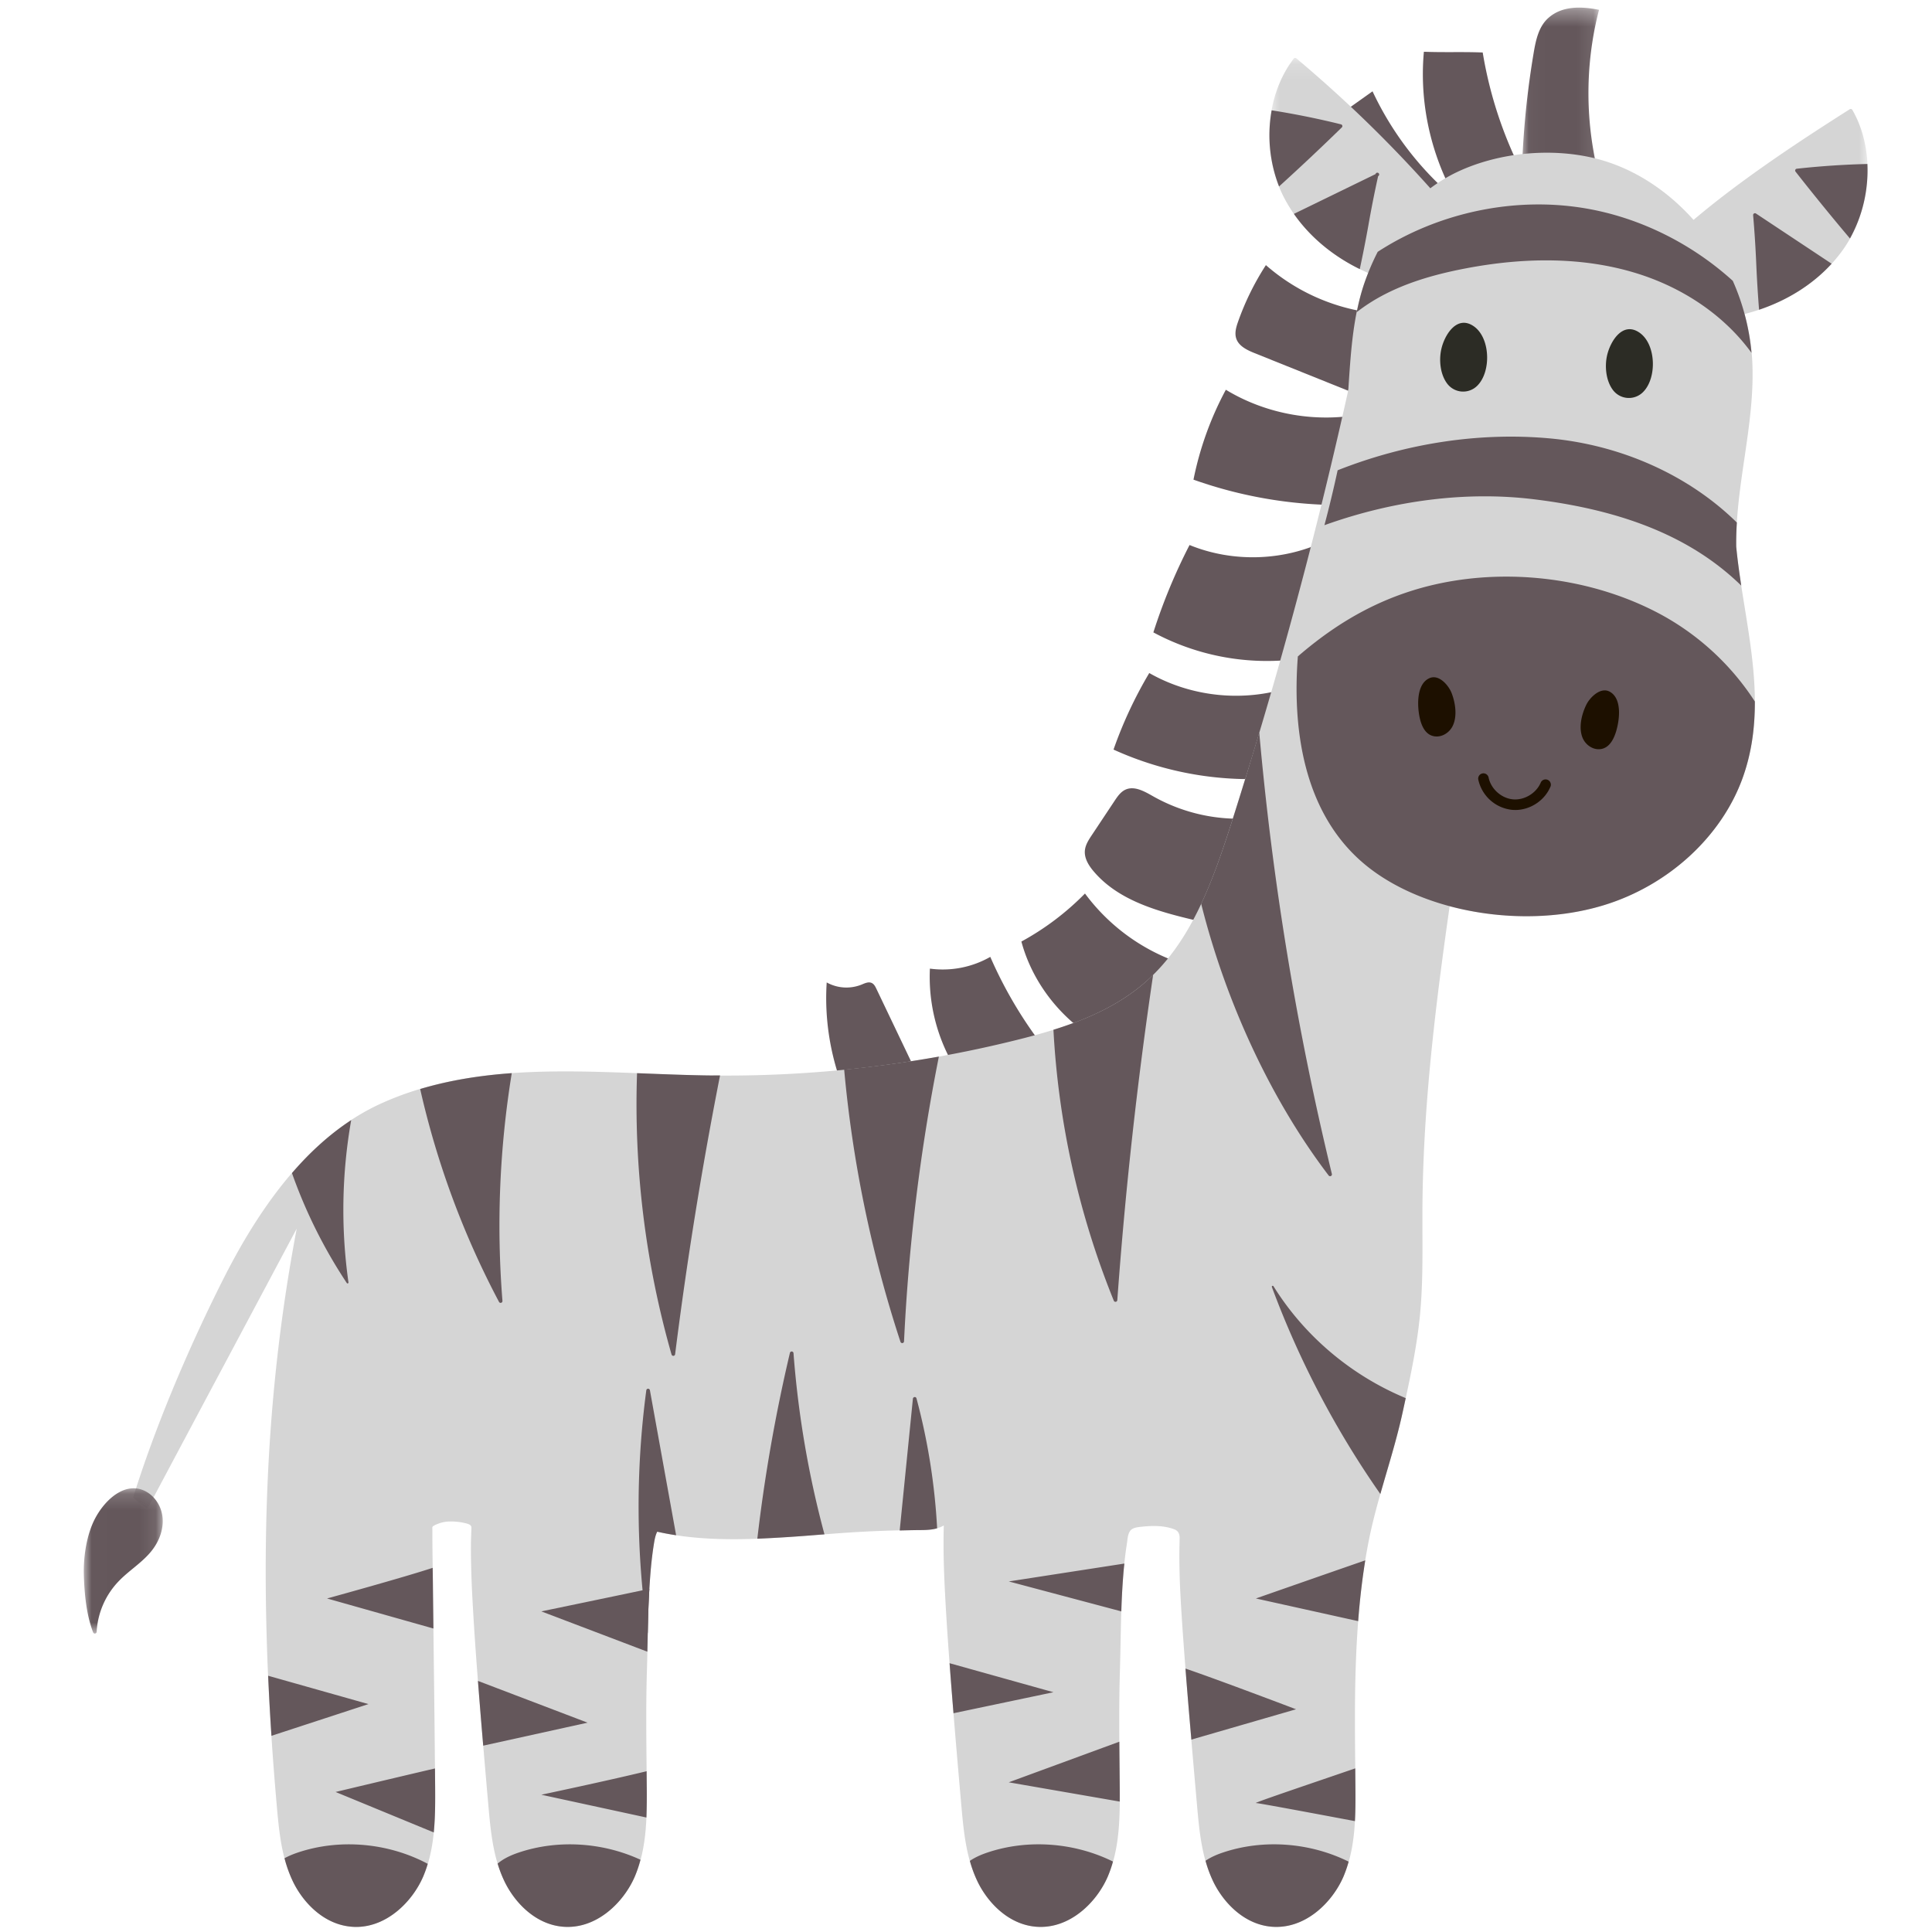 <svg xmlns="http://www.w3.org/2000/svg" xmlns:xlink="http://www.w3.org/1999/xlink" width="120" height="120"><defs><path id="a" d="M.09.316h4.877v11.762H.09z"/><path id="c" d="M0 .133h37.158v53.312H0z"/><path id="e" d="M.088.157h4.904v9.022H.088z"/></defs><g fill="none" fill-rule="evenodd"><path fill="#64575B" d="M80.112 42.688c-2.861.939-6.114.609-8.729-.885a26.3 26.3 0 0 0-2.22 4.755 20.459 20.459 0 0 0 10.285 1.754M78.004 50.8a10.815 10.815 0 0 1-6.395-1.348c-.53-.301-1.153-.658-1.707-.404-.297.137-.492.422-.673.694l-1.418 2.134c-.194.292-.394.6-.427.949-.046.477.23.925.54 1.291 1.592 1.885 4.167 2.546 6.57 3.105l2.753.64m-4.117 1.894a12.272 12.272 0 0 1-5.74-4.257 16.753 16.753 0 0 1-3.95 2.983c.89 3.303 3.561 6.067 6.832 7.066m-4.907.17a26.507 26.507 0 0 1-3.856-6.284 5.947 5.947 0 0 1-3.751.73 10.925 10.925 0 0 0 3 8.047m-3.523-.93-2.799-5.86c-.068-.144-.148-.3-.293-.366-.2-.093-.43.019-.633.103a2.525 2.525 0 0 1-2.162-.136c-.2 3.091.56 6.238 2.15 8.896"/><g transform="matrix(-1 0 0 1 99.468 .157)"><mask id="b" fill="#fff"><use xlink:href="#a"/></mask><path fill="#64575B" d="M.09 11.03c.934-3.44.956-7.126.06-10.577C1.275.227 2.471.204 3.317.977c.58.529.758 1.357.889 2.13a54.37 54.37 0 0 1 .76 8.971" mask="url(#b)"/></g><path fill="#64575B" d="M94.718 11.063a25.599 25.599 0 0 1-2.624-7.803c-1.286-.05-2.37.004-3.654-.046-.316 3.454.56 6.956 2.426 9.879m-.616-.851a19.569 19.569 0 0 1-4.999-6.57l-2.538 1.805c-.265.188-.547.4-.635.713-.096.339.064.693.23 1.003a16.328 16.328 0 0 0 7.293 6.984m-4.404 3.25a12.355 12.355 0 0 1-6.57-2.96 16.645 16.645 0 0 0-1.727 3.51c-.118.334-.226.7-.118 1.039.154.484.68.73 1.15.92 2.638 1.059 5.274 2.119 7.91 3.18m-1.052.566c-2.93.618-6.089.08-8.65-1.474a20.153 20.153 0 0 0-2.011 5.584 27.322 27.322 0 0 0 10.075 1.563m-1.844 2.227c-2.618 1.272-5.78 1.372-8.475.27a35.305 35.305 0 0 0-2.247 5.427 14.9 14.9 0 0 0 8.597 1.695c1.044-.111 2.289-.262 2.968.54"/><path fill="#D5D5D5" d="M8.287 92.955c1.295-4.145 3.279-8.945 5.586-13.517 2.848-5.646 6.068-9.217 9.842-10.918 5.074-2.287 10.819-2.06 16.375-1.843 1.261.049 2.565.1 3.833.12A74.772 74.772 0 0 0 63.125 64.6c2.78-.69 5.659-1.592 7.889-3.49 2.892-2.463 4.248-6.16 5.49-10.05a306.254 306.254 0 0 0 8.386-32.217c.011-.053.06-.097.114-.091a.114.114 0 0 1 .11.097l5.182 35.63a.125.125 0 0 1 0 .033c-1.001 6.888-1.903 13.64-1.946 20.511-.003.523-.001 1.047 0 1.572.006 1.653.012 3.363-.148 5.038-.193 2.023-.634 4.039-1.06 5.988l-.026.122c-.277 1.269-.647 2.531-1.004 3.752-.407 1.39-.828 2.829-1.11 4.275-.452 2.31-.707 4.85-.803 7.997-.06 1.949-.042 3.931-.023 5.849l.01 1.32c.015 1.8.03 3.841-.744 5.629-.701 1.62-2.395 3.283-4.467 3.106-1.743-.15-3.013-1.548-3.62-2.806-.665-1.377-.843-2.891-.992-4.584-.177-2.007-.352-4.015-.519-6.023a412.442 412.442 0 0 1-.334-4.238c-.058-.788-.13-1.827-.186-2.882a47.816 47.816 0 0 1-.072-2.36c-.002-.325.005-.647.012-.97l.006-.259c.006-.292-.097-.469-.323-.557-.691-.266-1.456-.228-2.114-.156-.176.02-.345.044-.485.119-.256.138-.297.47-.337.791-.008.065-.015.128-.025.187-.074.47-.136.975-.188 1.544a49.634 49.634 0 0 0-.17 3.22c-.01.444-.02.89-.028 1.334-.012.578-.023 1.157-.04 1.736-.06 1.949-.042 3.931-.024 5.849l.012 1.32c.013 1.801.028 3.841-.745 5.629-.702 1.62-2.397 3.283-4.467 3.106-1.743-.15-3.013-1.548-3.62-2.806-.665-1.376-.843-2.89-.993-4.584-1.093-12.37-1.163-15.246-1.102-17.535-.467.286-1.03.29-1.579.291a72.447 72.447 0 0 0-4.436.16c-.598.04-1.205.089-1.818.136-3.338.258-6.79.526-9.966-.196-.115.215-.168.51-.213.796-.075.474-.137.98-.188 1.544a49.634 49.634 0 0 0-.17 3.22c-.012.444-.02.89-.03 1.334-.01.578-.022 1.157-.04 1.736-.06 1.949-.04 3.931-.022 5.849l.01 1.32c.014 1.8.03 3.841-.743 5.629-.702 1.62-2.402 3.284-4.468 3.106-1.743-.15-3.013-1.548-3.62-2.806-.665-1.377-.843-2.891-.992-4.584a1092.588 1092.588 0 0 1-.517-6.067c-.064-.788-.126-1.575-.186-2.362-.05-.66-.098-1.32-.143-1.979a173.669 173.669 0 0 1-.179-3.006 68.819 68.819 0 0 1-.067-2.065c-.004-.268-.005-.535-.004-.803.002-.304.014-.607.025-.911l.004-.117a.564.564 0 0 0-.006-.15c-.033-.124-.225-.181-.367-.212a3.714 3.714 0 0 0-1.119-.099 2.008 2.008 0 0 0-.563.128c-.124.047-.264.1-.35.183-.024.024-.024.071-.02.148l.002.068c-.003.742.008 1.498.018 2.228l.012.951c.012 1.15.026 2.298.04 3.447l.042 3.46a2090.81 2090.81 0 0 1 .059 5.814c.012 1.8.028 3.84-.745 5.628-.667 1.54-2.233 3.12-4.162 3.12-.1 0-.203-.005-.305-.014-1.744-.15-3.013-1.548-3.62-2.806-.666-1.377-.844-2.891-.993-4.584-1.226-13.875-.849-25.01 1.228-35.97-1.458 2.74-2.944 5.527-4.43 8.315a7864.92 7864.92 0 0 0-4.785 8.983.118.118 0 0 1-.076.058.119.119 0 0 1-.094-.022l-.72-.568a.113.113 0 0 1-.038-.122"/><g transform="matrix(-1 0 0 1 116 3.464)"><mask id="d" fill="#fff"><use xlink:href="#c"/></mask><path fill="#D5D5D5" d="M36.183 8.928c1.48-2.748 1.254-6.429-.539-8.75a.112.112 0 0 0-.077-.044.111.111 0 0 0-.085.026 80.787 80.787 0 0 0-8.322 8.07 10.042 10.042 0 0 0-1.4-.879c-2.763-1.406-6.457-1.727-9.41-.82-2.111.65-4.015 1.955-5.539 3.663C7.857 7.693 4.261 5.32 1.108 3.32a.114.114 0 0 0-.159.039C-.52 5.897-.26 9.575 1.57 12.104c1.385 1.914 3.547 3.3 6.072 3.935a13.762 13.762 0 0 0-.473 2.834c-.117 2.064.189 4.144.485 6.156.262 1.785.533 3.633.506 5.457-.12 1.26-.327 2.54-.527 3.78-.56 3.475-1.14 7.068.128 10.589 1.318 3.658 4.63 6.689 8.643 7.91 1.508.46 3.14.68 4.784.68 3.652 0 7.353-1.09 9.846-3.062 4.187-3.314 4.678-8.956 4.353-13.106-.198-2.528-.869-5.11-1.518-7.606-.599-2.306-1.218-4.69-1.458-7.013a65.874 65.874 0 0 1-.184-2.318c-.14-2.076-.285-4.223-.972-6.221-.074-.216-.16-.418-.242-.625 2.267-.98 4.101-2.58 5.17-4.566" mask="url(#d)"/></g><path fill="#64575B" d="M102.95 38.054a16.123 16.123 0 0 1 6.047 5.516c.005 1.586-.191 3.175-.758 4.749-1.318 3.657-4.63 6.689-8.643 7.91-1.508.46-3.141.68-4.784.68-3.652 0-7.353-1.09-9.846-3.062-4.177-3.306-4.675-8.93-4.354-13.077 2.408-2.074 5.451-4.009 9.699-4.697 4.289-.693 8.896.027 12.638 1.981"/><path fill="#1D1000" d="M98.53 43.77c.229-.464.891-1.118 1.455-.807.778.429.608 1.752.4 2.448-.13.44-.377.966-.856 1.094-.52.14-1.046-.213-1.237-.69-.254-.635-.052-1.456.238-2.045m-8.364-.714c-.186-.483-.785-1.194-1.375-.936-.814.356-.766 1.69-.623 2.402.091.45.289.996.754 1.167.506.186 1.061-.118 1.295-.575.31-.608.184-1.445-.051-2.058m3.947 7.254c.94 0 1.843-.594 2.198-1.472a.328.328 0 0 0-.606-.246c-.271.67-1.027 1.127-1.74 1.056-.72-.069-1.369-.656-1.508-1.366a.327.327 0 0 0-.641.126 2.4 2.4 0 0 0 2.087 1.891c.07.007.14.01.21.01"/><path fill="#2C2C25" d="M101.833 20.663c-1.044-.724-1.816.529-2.017 1.424-.153.688-.066 1.567.37 2.143a1.24 1.24 0 0 0 1.86.129c.88-.862.828-2.975-.213-3.696m-10.295-.398c-1.044-.723-1.816.53-2.016 1.425-.154.688-.067 1.567.37 2.143a1.24 1.24 0 0 0 1.86.129c.878-.862.828-2.975-.214-3.697"/><path fill="#64575B" d="M95.267 31.01c-4.193-.511-8.68.06-13.004 1.61a75.52 75.52 0 0 0 .82-3.41c4.232-1.674 8.784-2.375 13.135-1.984 4.526.406 8.713 2.328 11.661 5.229-.03.499-.046.998-.039 1.495.076.805.19 1.617.313 2.424-3.015-2.94-7.191-4.671-12.886-5.364M84.745 17.583a15.04 15.04 0 0 1 .827-1.942c3.76-2.441 8.496-3.451 12.91-2.698 3.376.575 6.592 2.186 9.145 4.5a14.122 14.122 0 0 1 1.163 4.474c-1.655-2.282-4.207-4.053-7.231-4.97-3.098-.939-6.673-1.025-10.625-.257-2.084.405-3.698.937-5.08 1.672-.574.306-1.101.651-1.586 1.027.123-.61.274-1.216.477-1.806m26.857-7.103a51.414 51.414 0 0 1 4.385-.295 8.746 8.746 0 0 1-1.082 4.628 146.888 146.888 0 0 1-3.379-4.15.113.113 0 0 1 .076-.183m-2.536 2.782 4.7 3.118c-1.173 1.282-2.73 2.264-4.507 2.859a80.071 80.071 0 0 1-.171-2.759 70.44 70.44 0 0 0-.198-3.113.115.115 0 0 1 .055-.108.112.112 0 0 1 .12.003M78.984 6.851c1.446.23 2.893.52 4.307.872a.113.113 0 0 1 .052.191 147.436 147.436 0 0 1-3.898 3.667 8.742 8.742 0 0 1-.461-4.73m1.383 6.433 5.071-2.47a.114.114 0 1 1 .16.128 69.338 69.338 0 0 0-.606 3.06 80.504 80.504 0 0 1-.534 2.712c-1.684-.825-3.097-2.003-4.091-3.43"/><g transform="matrix(-1 0 0 1 10.196 92.283)"><mask id="f" fill="#fff"><use xlink:href="#e"/></mask><path fill="#64575B" d="M4.31 2.071C3.743.97 2.675-.035 1.587.188.84.344.235 1.032.113 1.86c-.106.714.132 1.504.653 2.166.335.428.759.774 1.167 1.11.287.236.585.48.845.747A4.924 4.924 0 0 1 4.193 9.07a.113.113 0 0 0 .22.035c.344-.903.527-2.02.574-3.517.042-1.3-.212-2.614-.677-3.518" mask="url(#f)"/></g><path fill="#64575B" d="M75.966 115.061c2.521-.845 5.412-.617 7.8.569a7.57 7.57 0 0 1-.323.935c-.702 1.62-2.396 3.283-4.468 3.106-1.743-.15-3.013-1.548-3.62-2.806a7.834 7.834 0 0 1-.478-1.29c.36-.245.763-.405 1.089-.514m-14.626 0c2.518-.844 5.403-.618 7.789.563a7.517 7.517 0 0 1-.326.94c-.702 1.622-2.397 3.284-4.467 3.107-1.743-.15-3.013-1.548-3.62-2.806a7.843 7.843 0 0 1-.477-1.282c.364-.25.771-.411 1.101-.522m-29.109 0c2.434-.816 5.212-.629 7.55.451a7.54 7.54 0 0 1-.356 1.053c-.701 1.62-2.401 3.284-4.467 3.106-1.743-.15-3.013-1.548-3.62-2.806a7.69 7.69 0 0 1-.43-1.113c.411-.35.924-.557 1.323-.691m-10.416 4.609c-1.743-.149-3.013-1.546-3.62-2.804a8.015 8.015 0 0 1-.523-1.447c.289-.159.585-.274.836-.358 2.614-.876 5.624-.597 8.06.705a7.32 7.32 0 0 1-.286.799c-.667 1.54-2.233 3.12-4.162 3.12-.1 0-.202-.005-.305-.014m-.001-50.1a32.103 32.103 0 0 0-.17 10.082.058.058 0 0 1-.056.064.056.056 0 0 1-.047-.025 31.066 31.066 0 0 1-3.407-6.83c1.164-1.35 2.388-2.444 3.68-3.29m57.212 10.297a.057.057 0 0 1 .073.021c1.939 3.115 4.846 5.549 8.213 6.95l-.169.78-.027.122c-.277 1.27-.646 2.532-1.004 3.753-.126.429-.251.864-.376 1.301a57.145 57.145 0 0 1-6.738-12.857.057.057 0 0 1 .028-.07M31.787 66.655a58.88 58.88 0 0 0-.579 14.146.114.114 0 0 1-.113.123.114.114 0 0 1-.1-.06 53.317 53.317 0 0 1-4.897-13.223c1.843-.551 3.75-.847 5.69-.986m12.135.142c.267.005.534-.001.8 0a253.544 253.544 0 0 0-2.79 17.317.113.113 0 0 1-.104.1h-.008a.114.114 0 0 1-.11-.082 56.574 56.574 0 0 1-2.143-17.475l.522.02c1.261.05 2.565.1 3.833.12m14.392-1.17a119.517 119.517 0 0 0-2.164 17.688.114.114 0 0 1-.098.107h-.015a.113.113 0 0 1-.108-.077 76.363 76.363 0 0 1-3.497-16.91 74.751 74.751 0 0 0 5.882-.808m12.699-4.517c.212-.181.414-.37.61-.565a271.018 271.018 0 0 0-2.226 20.208.114.114 0 0 1-.113.106.114.114 0 0 1-.105-.07 52.227 52.227 0 0 1-3.749-16.828c2.011-.628 3.968-1.476 5.583-2.851M49.286 84.047a61.04 61.04 0 0 0 1.923 11.254c-.141.012-.279.02-.42.032a94.897 94.897 0 0 1-3.75.24 100.994 100.994 0 0 1 2.024-11.543.112.112 0 0 1 .119-.087c.055.004.1.049.104.104m-9.033 2.208c.051 0 .104.039.114.094l1.628 9.008a16.38 16.38 0 0 1-1.173-.22c-.115.215-.168.51-.213.795-.075.475-.137.98-.188 1.545a49.638 49.638 0 0 0-.17 3.22c-.007.255-.011.51-.016.765a54.79 54.79 0 0 1-.092-15.108.114.114 0 0 1 .11-.099m16.449.621a.114.114 0 0 1 .104-.102c.056-.01.105.031.119.084a39.313 39.313 0 0 1 1.282 8.067c-.37.107-.77.11-1.165.112-.386.003-.774.016-1.16.024l.82-8.185zM76.505 51.06c.589-1.844 1.155-3.7 1.71-5.561a186.221 186.221 0 0 0 4.51 27.417.113.113 0 0 1-.2.095c-3.568-4.68-6.38-10.74-7.917-16.873.744-1.588 1.333-3.312 1.897-5.078m-36.343 58.954.008.922a39.48 39.48 0 0 1-.02 1.953l-6.528-1.415s4.07-.86 6.54-1.46M26.875 97.381l.011.835c.01.978.022 1.956.034 2.934l-6.606-1.866s4.73-1.3 6.561-1.903M16.86 107.814a172.775 172.775 0 0 1-.205-3.73l6.23 1.76-6.025 1.97zm10.157 2.028.01 1.094c.006.92.012 1.9-.085 2.88l-6.098-2.513s3.914-.935 6.173-1.461m57.782-12.926a44.894 44.894 0 0 0-.44 3.776l-6.354-1.408s3.895-1.364 6.794-2.368m-4.299 9.25-6.502 1.884c-.051-.597-.104-1.194-.154-1.792a446.66 446.66 0 0 1-.212-2.62c2.063.702 6.868 2.528 6.868 2.528m3.677 3.67.01 1.1c.005.7.01 1.434-.03 2.177-2.071-.39-5.986-1.124-6.153-1.124-.169 0 3.817-1.343 6.173-2.153m-14.34-12.721c-.013.121-.027.234-.039.362a43.9 43.9 0 0 0-.15 2.609l-6.992-1.86 7.18-1.11zm-10.614 9.297a463.354 463.354 0 0 1-.244-3.108l6.452 1.803-6.208 1.305zm10.301 1.768c.003.482.008.96.012 1.435l.012 1.321c.002.315.003.638.001.964l-6.894-1.197 6.869-2.523z"/><path fill="#64575B" d="M40.333 98.687c-.042.713-.066 1.4-.082 2.01-.012.444-.02.89-.029 1.333-.004.188-.01.374-.013.56l-6.587-2.504s4.092-.848 6.71-1.399m-3.837 8.311-6.482 1.428c-.062-.738-.125-1.475-.184-2.212a482.11 482.11 0 0 1-.143-1.81l6.809 2.594z"/></g></svg>